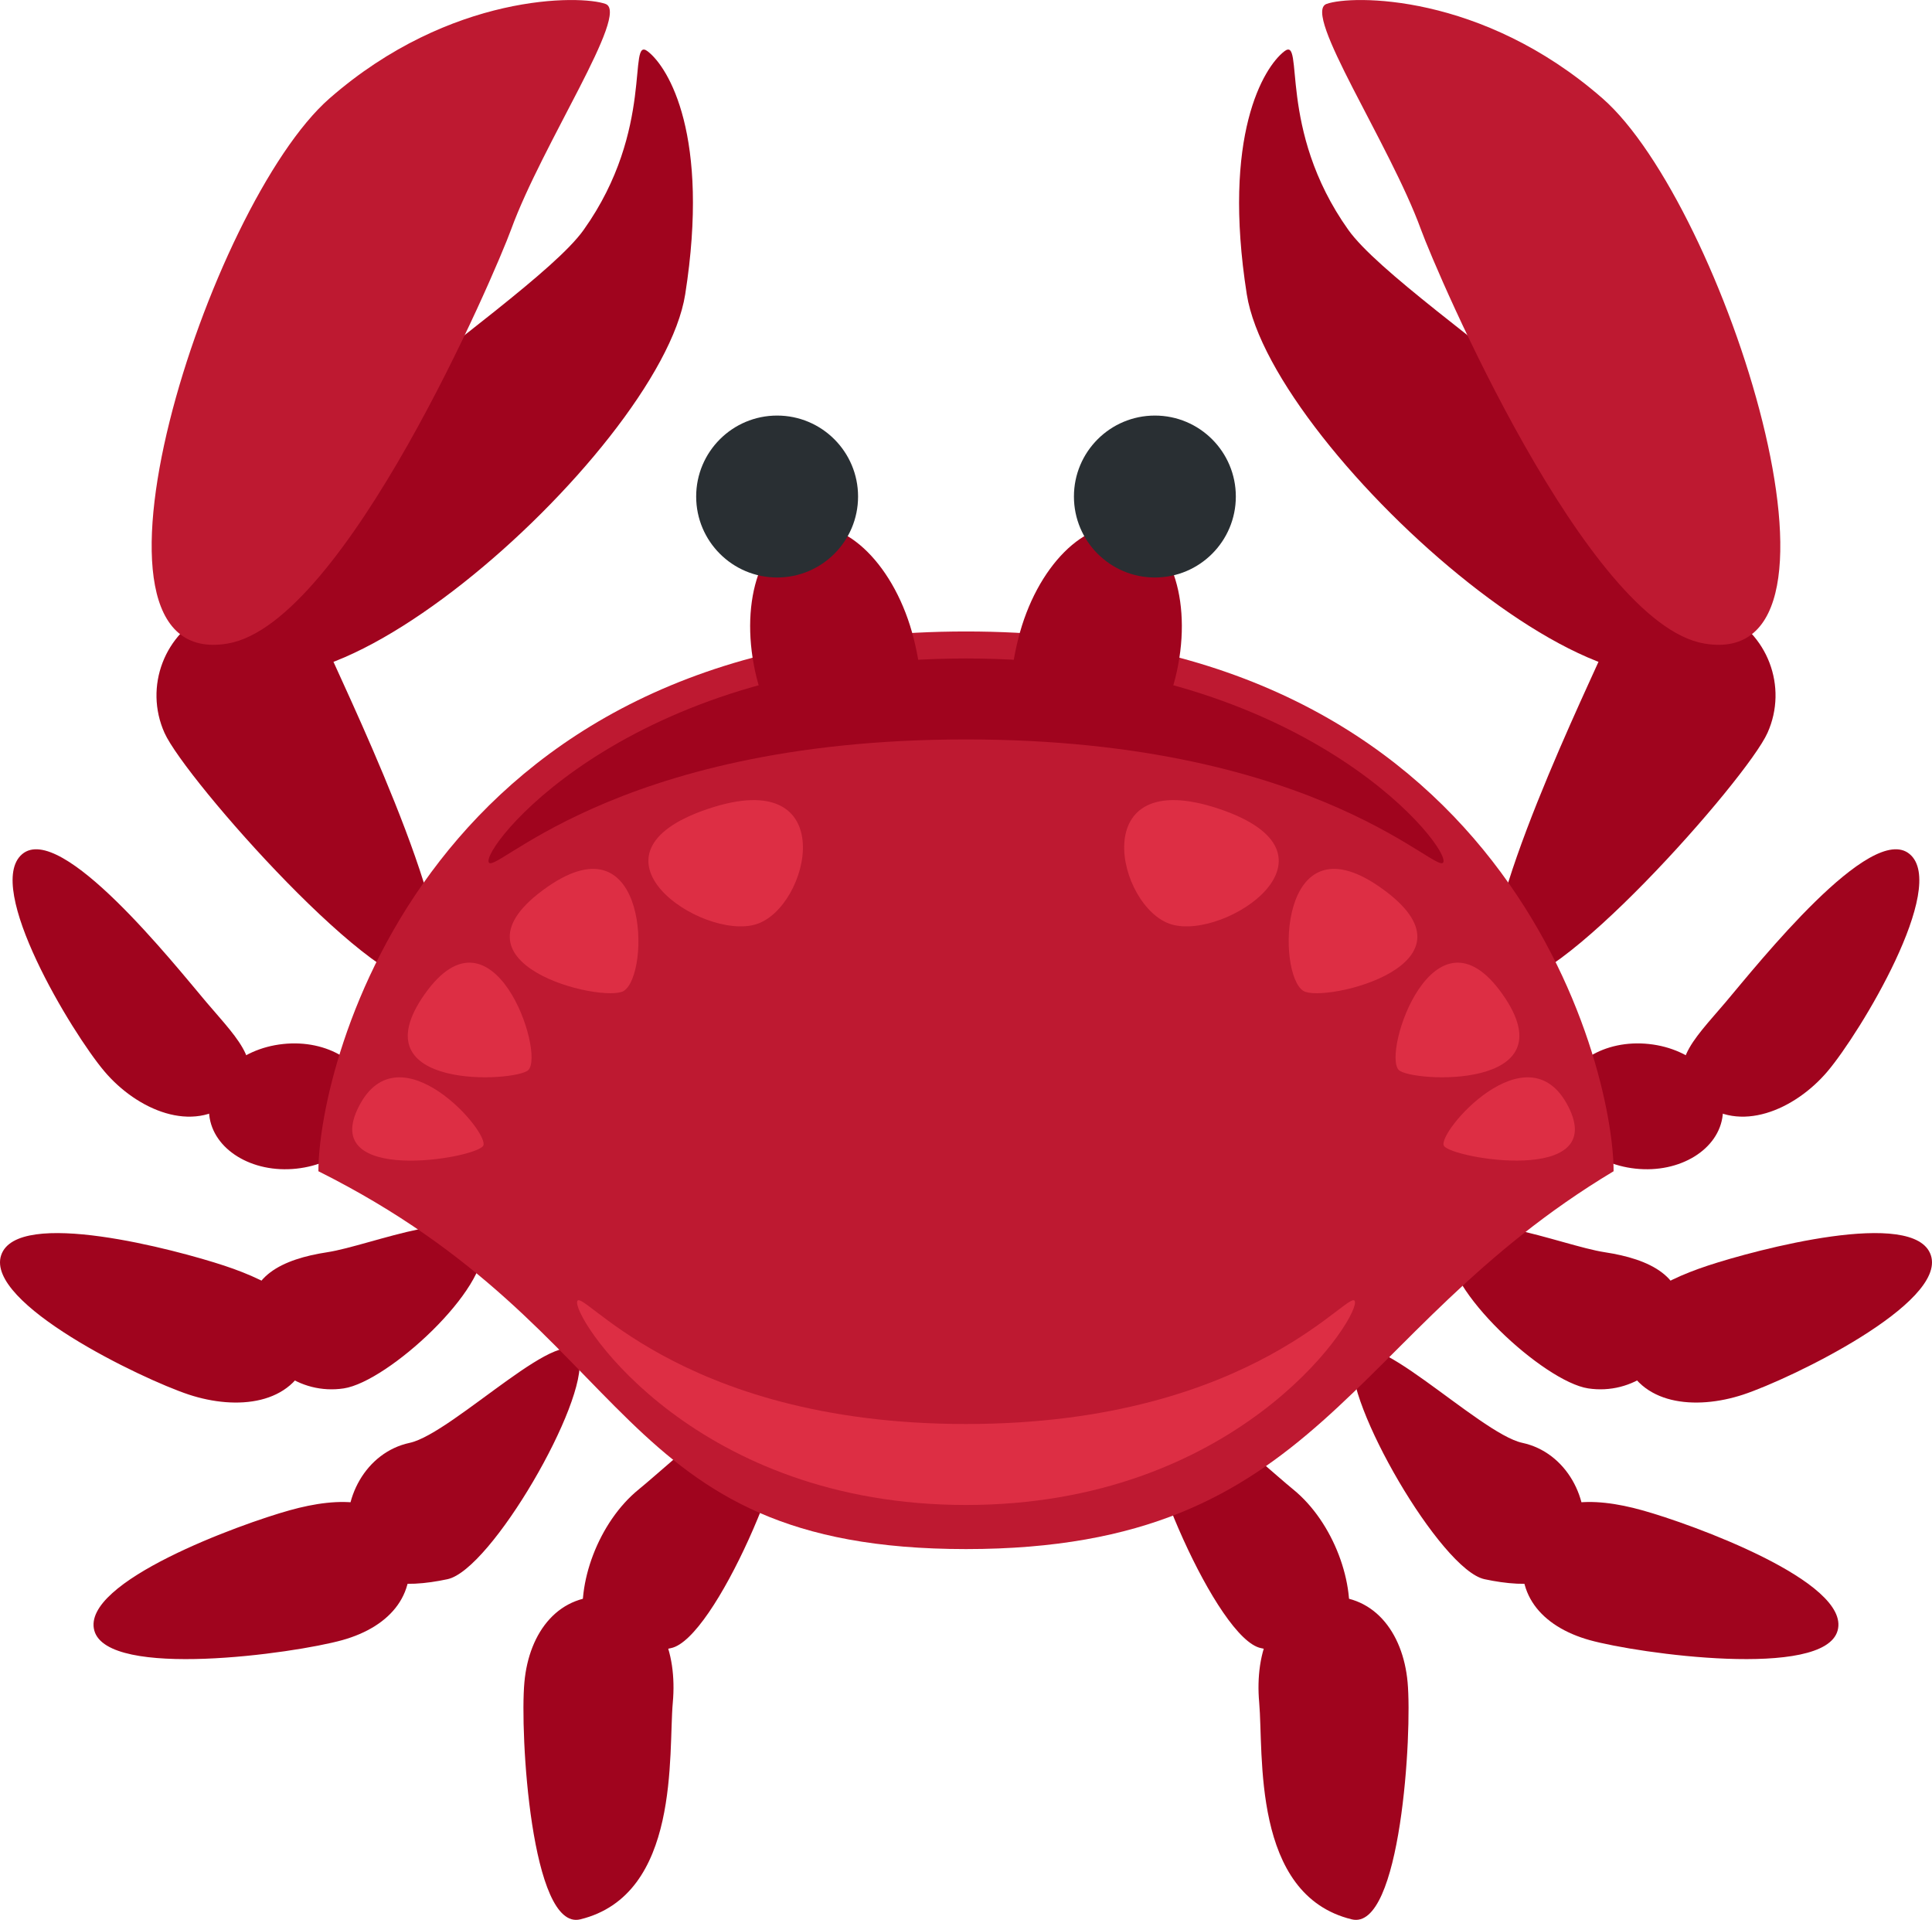 <?xml version="1.0" encoding="UTF-8" standalone="no"?>
<svg
   xmlns:dc="http://purl.org/dc/elements/1.1/"
   xmlns:cc="http://creativecommons.org/ns#"
   xmlns:rdf="http://www.w3.org/1999/02/22-rdf-syntax-ns#"
   xmlns:svg="http://www.w3.org/2000/svg"
   xmlns="http://www.w3.org/2000/svg"
   xmlns:sodipodi="http://sodipodi.sourceforge.net/DTD/sodipodi-0.dtd"
   xmlns:inkscape="http://www.inkscape.org/namespaces/inkscape"
   viewBox="0 0 35.8 35.568"
   id="svg2"
   version="1.1"
   inkscape:version="0.91 r13725"
   sodipodi:docname="1f980.svg"
   width="35.8"
   height="35.568">
  <defs
     id="defs42" />
  <sodipodi:namedview
     pagecolor="#ffffff"
     bordercolor="#666666"
     borderopacity="1"
     objecttolerance="10"
     gridtolerance="10"
     guidetolerance="10"
     inkscape:pageopacity="0"
     inkscape:pageshadow="2"
     inkscape:window-width="640"
     inkscape:window-height="480"
     id="namedview40"
     showgrid="false"
     inkscape:zoom="6.5555556"
     inkscape:cx="17.899949"
     inkscape:cy="17.869545"
     inkscape:window-x="0"
     inkscape:window-y="0"
     inkscape:window-maximized="0"
     inkscape:current-layer="svg2" />
  <path
     d="m 6.86,20.336 c 0.068,0.639 -0.543,1.228 -1.368,1.315 -0.824,0.089 -1.547,-0.357 -1.615,-0.995 -0.068,-0.639 0.544,-1.227 1.368,-1.314 0.824,-0.089 1.547,0.356 1.615,0.994 z m 2.087,2.717 c 0.125,0.818 -1.756,2.544 -2.576,2.669 -0.819,0.125 -1.584,-0.438 -1.708,-1.257 -0.125,-0.818 0.58,-1.14 1.398,-1.265 0.819,-0.124 2.761,-0.965 2.886,-0.147 z m 1.783,2.104 c 0.173,0.81 -1.628,3.927 -2.438,4.1 -0.811,0.173 -1.645,0.146 -1.817,-0.665 -0.173,-0.81 0.306,-1.688 1.116,-1.861 0.81,-0.174 2.966,-2.384 3.139,-1.574 z m 3.853,0.858 c 0.165,0.811 -1.338,4.354 -2.15,4.519 -0.812,0.165 -1.439,0.451 -1.604,-0.36 -0.165,-0.812 0.261,-1.975 1.006,-2.58 0.644,-0.523 2.584,-2.39 2.748,-1.579 z"
     id="path4"
     inkscape:connector-curvature="0"
     style="fill:#a0041e" />
  <path
     d="m 3.825,18.568 c 0.607,0.715 1.18,1.23 0.464,1.835 -0.716,0.606 -1.747,0.162 -2.354,-0.554 -0.605,-0.715 -2.239,-3.42 -1.524,-4.025 0.717,-0.606 2.809,2.029 3.414,2.744 z m 0.33,4.88 c 0.892,0.295 1.857,0.801 1.563,1.691 -0.294,0.891 -1.328,0.991 -2.219,0.698 -0.889,-0.295 -3.772,-1.691 -3.478,-2.581 0.295,-0.89 3.244,-0.102 4.134,0.192 z m 1.214,4.532 c 0.905,-0.253 1.907,-0.283 2.159,0.619 0.252,0.903 -0.282,1.535 -1.186,1.787 -0.902,0.251 -4.342,0.727 -4.594,-0.176 -0.251,-0.905 2.718,-1.98 3.621,-2.23 z m 4.348,3.188 c 0.084,-0.937 0.644,-1.669 1.577,-1.585 0.934,0.085 1.258,1.025 1.173,1.96 -0.085,0.934 0.147,3.562 -1.715,4.016 -0.912,0.221 -1.121,-3.46 -1.035,-4.391 z m 19.223,-10.832 c -0.068,0.639 0.543,1.228 1.367,1.315 0.824,0.089 1.547,-0.357 1.615,-0.995 0.068,-0.639 -0.544,-1.227 -1.367,-1.314 -0.824,-0.089 -1.547,0.356 -1.615,0.994 z m -2.087,2.717 c -0.125,0.818 1.757,2.544 2.575,2.669 0.819,0.125 1.584,-0.438 1.709,-1.257 0.125,-0.819 -0.58,-1.14 -1.398,-1.265 -0.819,-0.124 -2.761,-0.965 -2.886,-0.147 z m -1.783,2.104 c -0.173,0.81 1.628,3.927 2.438,4.1 0.81,0.173 1.644,0.146 1.816,-0.665 0.174,-0.81 -0.305,-1.688 -1.115,-1.861 -0.81,-0.174 -2.966,-2.384 -3.139,-1.574 z m -3.853,0.858 c -0.166,0.811 1.338,4.354 2.149,4.519 0.812,0.165 1.438,0.451 1.604,-0.36 0.164,-0.812 -0.262,-1.975 -1.007,-2.58 -0.642,-0.523 -2.582,-2.39 -2.746,-1.579 z"
     id="path6"
     inkscape:connector-curvature="0"
     style="fill:#a0041e" />
  <path
     d="m 31.975,18.568 c -0.607,0.715 -1.18,1.23 -0.465,1.835 0.716,0.606 1.747,0.162 2.354,-0.554 0.605,-0.715 2.239,-3.42 1.523,-4.025 -0.715,-0.606 -2.807,2.029 -3.412,2.744 z m -0.33,4.88 c -0.892,0.295 -1.857,0.801 -1.562,1.691 0.293,0.891 1.328,0.991 2.219,0.698 0.889,-0.295 3.771,-1.691 3.477,-2.581 -0.294,-0.89 -3.244,-0.102 -4.134,0.192 z m -1.215,4.532 c -0.904,-0.253 -1.906,-0.283 -2.158,0.619 -0.252,0.903 0.282,1.535 1.185,1.787 0.902,0.251 4.343,0.727 4.594,-0.177 0.252,-0.904 -2.717,-1.979 -3.621,-2.229 z m -4.347,3.188 c -0.084,-0.937 -0.645,-1.669 -1.577,-1.585 -0.935,0.085 -1.258,1.025 -1.173,1.96 0.084,0.934 -0.147,3.562 1.715,4.016 0.912,0.221 1.121,-3.46 1.035,-4.391 z m -23.035,-17.591 c -0.383,-0.856 10e-4,-1.86 0.857,-2.242 0.856,-0.383 1.86,0.002 2.243,0.858 0.381,0.855 2.651,5.612 1.795,5.994 -0.855,0.382 -4.513,-3.755 -4.895,-4.61 z"
     id="path8"
     inkscape:connector-curvature="0"
     style="fill:#a0041e" />
  <path
     d="m 3.894,11.733 c 1.221,2.956 8.341,-3.341 8.803,-6.281 0.462,-2.939 -0.308,-4.201 -0.694,-4.5 -0.386,-0.299 0.144,1.435 -1.187,3.306 -1.053,1.482 -7.766,5.434 -6.922,7.475 z m 28.858,1.844 c 0.384,-0.856 -0.001,-1.86 -0.857,-2.242 -0.857,-0.383 -1.861,0.002 -2.244,0.858 -0.381,0.855 -2.65,5.612 -1.794,5.994 0.855,0.382 4.513,-3.755 4.895,-4.61 z"
     id="path10"
     inkscape:connector-curvature="0"
     style="fill:#a0041e" />
  <path
     d="m 31.907,11.733 c -1.222,2.956 -8.341,-3.341 -8.804,-6.281 -0.461,-2.939 0.309,-4.201 0.694,-4.5 0.386,-0.299 -0.144,1.435 1.187,3.306 1.054,1.482 7.766,5.434 6.923,7.475 z"
     id="path12"
     inkscape:connector-curvature="0"
     style="fill:#a0041e" />
  <path
     d="m 5.9,21.699 c 0,-2 2,-10 12,-10 10,0 12,8 12,10 -5,3 -5.373,7 -12,7 -6.627,0 -6,-4 -12,-7 z m -1.677,-9.777 c -3.153,0.543 -0.358,-8.141 1.883,-10.099 2.24,-1.958 4.657,-1.917 5.115,-1.75 0.458,0.167 -1.174,2.595 -1.75,4.178 -0.293,0.803 -3.072,7.296 -5.248,7.671 z m 27.354,0 c 3.152,0.543 0.358,-8.141 -1.882,-10.099 -2.24,-1.958 -4.656,-1.917 -5.115,-1.75 -0.459,0.167 1.174,2.595 1.75,4.178 0.293,0.803 3.071,7.296 5.247,7.671 z"
     id="path14"
     inkscape:connector-curvature="0"
     style="fill:#be1931" />
  <path
     d="m 16.932,11.835 c 0.335,1.339 -0.045,1.588 -0.849,1.789 -0.804,0.201 -1.727,0.278 -2.061,-1.061 -0.335,-1.339 0.045,-2.588 0.849,-2.789 0.803,-0.201 1.726,0.721 2.061,2.061 z m 4.846,0.728 c -0.335,1.34 -1.258,1.262 -2.061,1.061 -0.804,-0.201 -1.184,-0.45 -0.849,-1.789 0.335,-1.34 1.258,-2.262 2.062,-2.061 0.803,0.2 1.183,1.449 0.848,2.789 z"
     id="path16"
     inkscape:connector-curvature="0"
     style="fill:#a0041e" />
  <circle
     cx="14.4"
     cy="9.199"
     r="1.5"
     id="circle18"
     style="fill:#292f33" />
  <circle
     cx="21.4"
     cy="9.199"
     r="1.5"
     id="circle20"
     style="fill:#292f33" />
  <path
     d="m 8.953,21.228 c -0.14,0.236 -3.053,0.732 -2.303,-0.731 0.75,-1.463 2.443,0.497 2.303,0.731 z"
     id="path22"
     inkscape:connector-curvature="0"
     style="fill:#dd2e44" />
  <path
     d="m 9.791,19.823 c -0.218,0.225 -3.188,0.391 -1.922,-1.404 1.265,-1.793 2.234,1.082 1.922,1.404 z"
     id="path24"
     inkscape:connector-curvature="0"
     style="fill:#dd2e44" />
  <path
     d="m 11.557,18.359 c -0.378,0.231 -3.471,-0.501 -1.407,-1.932 1.872,-1.296 1.906,1.626 1.407,1.932 z"
     id="path26"
     inkscape:connector-curvature="0"
     style="fill:#dd2e44" />
  <path
     d="m 14.002,17.126 c -1.008,0.299 -3.378,-1.302 -0.881,-2.141 2.498,-0.839 1.889,1.842 0.881,2.141 z m 12.754,4.102 c 0.141,0.235 3.053,0.731 2.303,-0.731 -0.75,-1.463 -2.443,0.497 -2.303,0.731 z"
     id="path28"
     inkscape:connector-curvature="0"
     style="fill:#dd2e44" />
  <path
     d="m 25.919,19.823 c 0.218,0.225 3.188,0.391 1.922,-1.404 -1.266,-1.793 -2.235,1.082 -1.922,1.404 z"
     id="path30"
     inkscape:connector-curvature="0"
     style="fill:#dd2e44" />
  <path
     d="m 24.153,18.359 c 0.378,0.231 3.471,-0.501 1.406,-1.932 -1.872,-1.296 -1.906,1.626 -1.406,1.932 z"
     id="path32"
     inkscape:connector-curvature="0"
     style="fill:#dd2e44" />
  <path
     d="m 21.708,17.126 c 1.008,0.299 3.378,-1.302 0.881,-2.141 -2.499,-0.839 -1.89,1.842 -0.881,2.141 z"
     id="path34"
     inkscape:connector-curvature="0"
     style="fill:#dd2e44" />
  <path
     d="m 26.749,15.949 c 0,0.414 -2.189,-2.25 -8.849,-2.25 -6.661,0 -8.848,2.664 -8.848,2.25 0,-0.414 2.754,-3.75 8.848,-3.75 6.094,0 8.849,3.336 8.849,3.75 z"
     id="path36"
     inkscape:connector-curvature="0"
     style="fill:#a0041e" />
  <path
     d="m 10.693,24.132 c 0,-0.414 1.782,2.25 7.207,2.25 5.425,0 7.208,-2.664 7.208,-2.25 0,0.414 -2.244,3.75 -7.208,3.75 -4.964,0 -7.207,-3.336 -7.207,-3.75 z"
     id="path38"
     inkscape:connector-curvature="0"
     style="fill:#dd2e44" />
</svg>
